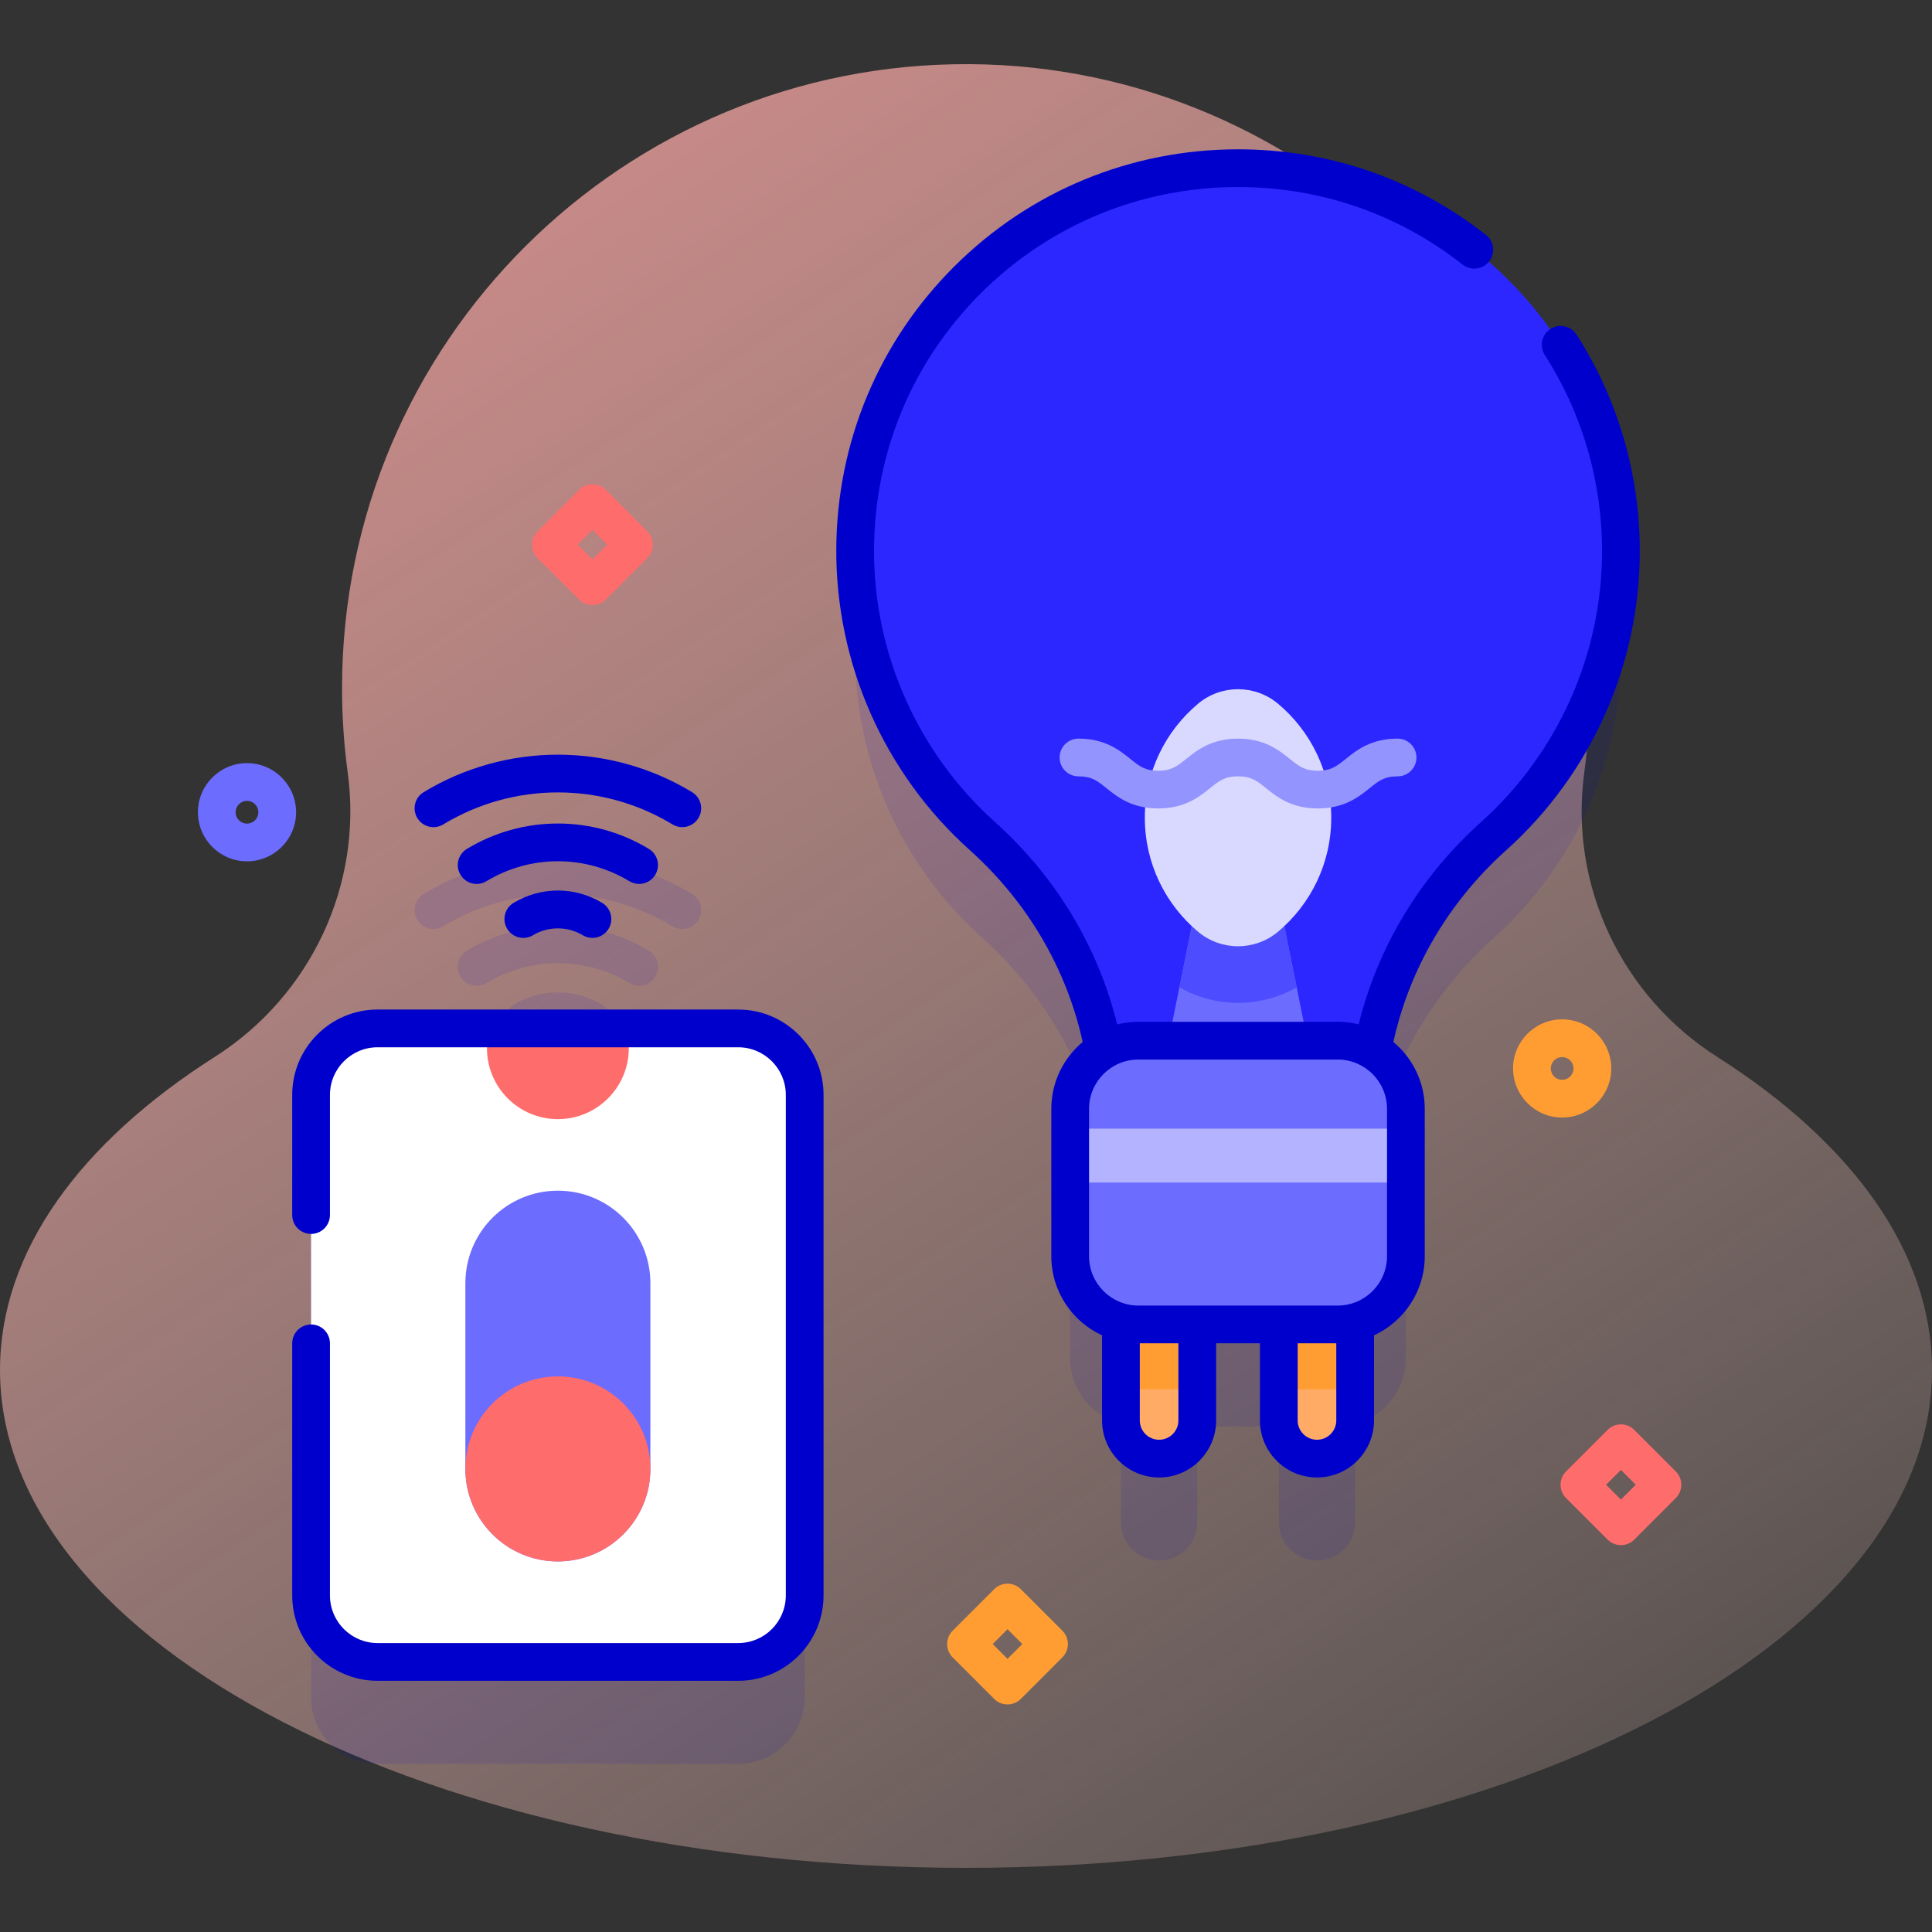 <svg id="Capa_1" enable-background="new 0 0 512 512" height="512" viewBox="0 0 512 512" width="512" xmlns="http://www.w3.org/2000/svg" xmlns:xlink="http://www.w3.org/1999/xlink"><rect x="0" y="0" width="512" height="512" fill="#333333" stroke="none"/><linearGradient id="SVGID_1_" gradientUnits="userSpaceOnUse" x1="484.555" x2="-53.445" y1="672.3" y2="-139.701"><stop offset=".008" stop-color="#ffe8dc" stop-opacity="0"/><stop offset=".998" stop-color="#ff9494"/></linearGradient><g><path d="m419.843 204.806c1.055-7.758 1.571-15.687 1.509-23.748-.692-90.025-74.256-163.486-164.281-164.057-91.815-.581-166.428 73.673-166.428 165.354 0 7.615.516 15.109 1.513 22.45 4.043 29.747-9.887 59.143-35.212 75.263-35.611 22.668-56.944 51.54-56.944 82.98 0 72.876 114.615 131.954 256 131.954s256-59.078 256-131.954c0-31.44-21.334-60.312-56.946-82.98-25.325-16.12-39.254-45.516-35.211-75.262z" fill="url(#SVGID_1_)"/><g><g><g fill="#00c" opacity=".1"><path d="m195.631 299.539h-95.575c-9.73 0-17.617 7.888-17.617 17.617v132.654c0 9.73 7.888 17.617 17.617 17.617h95.575c9.73 0 17.617-7.888 17.617-17.617v-132.654c.001-9.729-7.887-17.617-17.617-17.617z"/><path d="m328.094 71.572c-55.915-.001-101.198 45.053-101.468 100.968-.146 30.196 12.901 57.346 33.709 76.023 16.766 15.049 28.07 34.998 32.14 56.765-5.302 3.15-8.866 8.917-8.866 15.532v39.055c0 8.381 5.713 15.409 13.451 17.454v26.064c0 5.585 4.528 10.112 10.112 10.112s10.112-4.528 10.112-10.112v-25.445h21.617v25.445c0 5.585 4.528 10.112 10.112 10.112s10.112-4.528 10.112-10.112v-26.064c7.738-2.045 13.451-9.073 13.451-17.454v-39.055c0-6.614-3.564-12.382-8.866-15.532 4.068-21.765 15.369-41.714 32.134-56.759 20.697-18.574 33.717-45.53 33.717-75.529 0-56.039-45.429-101.467-101.467-101.468z"/></g><g><g><g><path d="m195.631 440.428h-95.575c-9.73 0-17.617-7.888-17.617-17.617v-132.654c0-9.73 7.888-17.617 17.617-17.617h95.575c9.73 0 17.617 7.888 17.617 17.617v132.653c.001 9.73-7.887 17.618-17.617 17.618z" fill="#fff"/></g><path d="m166.636 272.539v5.253c0 10.378-8.413 18.792-18.792 18.792-10.378 0-18.792-8.413-18.792-18.792v-5.253z" fill="#ff6c6c"/></g><g><path d="m123.33 389.272v-49.21c0-13.54 10.97-24.52 24.51-24.52s24.52 10.98 24.52 24.52v49.21c0 13.55-10.98 24.52-24.52 24.52-6.77 0-12.9-2.74-17.33-7.18-4.44-4.44-7.18-10.56-7.18-17.34z" fill="#6c6cff"/><circle cx="147.844" cy="389.276" fill="#ff6c6c" r="24.518"/></g></g><g><g><path d="m317.284 338.01v38.423c0 5.585-4.528 10.112-10.112 10.112s-10.112-4.528-10.112-10.112v-38.423z" fill="#ffab66"/><path d="m359.126 338.01v38.423c0 5.585-4.528 10.112-10.112 10.112-5.585 0-10.112-4.528-10.112-10.112v-38.423z" fill="#ffab66"/><g fill="#ff9d33"><path d="m297.06 338.01h20.225v30.157h-15.6c-1.594 0-3.145-.211-4.625-.599z"/><path d="m359.126 338.01v29.558c-1.48.388-3.03.599-4.625.599h-15.6v-30.157z"/></g></g><path d="m260.335 221.563c19.714 17.696 31.884 42.165 33.61 68.401h68.295c1.725-26.233 13.89-50.703 33.604-68.395 20.697-18.574 33.717-45.53 33.717-75.529 0-56.039-45.428-101.467-101.467-101.468-55.915-.001-101.198 45.053-101.468 100.968-.146 30.197 12.901 57.346 33.709 76.023z" fill="#2c27ff"/><g><path d="m347.028 278.404h-37.87l3.39-16.75 6.94-34.34h17.21l6.94 34.34z" fill="#6c6cff"/></g><path d="m343.638 261.654c-4.71 2.68-10.07 4.11-15.54 4.11s-10.84-1.43-15.55-4.11l6.94-34.34h17.21z" fill="#4d4dff"/><path d="m354.504 350.988h-52.822c-9.981 0-18.073-8.091-18.073-18.073v-39.055c0-9.981 8.091-18.073 18.073-18.073h52.822c9.981 0 18.073 8.091 18.073 18.073v39.055c-.001 9.982-8.092 18.073-18.073 18.073z" fill="#6c6cff"/><path d="m283.609 299.102h88.968v14.286h-88.968z" fill="#b3b3ff"/><g fill="#00c"><path d="m195.631 267.539h-95.575c-12.471 0-22.617 10.146-22.617 22.617v31.844c0 2.761 2.239 5 5 5s5-2.239 5-5v-31.844c0-6.957 5.66-12.617 12.617-12.617h95.575c6.958 0 12.618 5.66 12.618 12.617v132.654c0 6.957-5.66 12.617-12.618 12.617h-95.575c-6.957 0-12.617-5.66-12.617-12.617v-66.81c0-2.761-2.239-5-5-5s-5 2.239-5 5v66.811c0 12.471 10.146 22.617 22.617 22.617h95.575c12.471 0 22.618-10.146 22.618-22.617v-132.655c0-12.471-10.146-22.617-22.618-22.617z"/><path d="m169.366 234.252c1.69 0 3.339-.857 4.28-2.408 1.432-2.361.679-5.436-1.682-6.868-7.266-4.408-15.606-6.737-24.119-6.737s-16.854 2.33-24.12 6.737c-2.361 1.432-3.114 4.507-1.682 6.868 1.432 2.36 4.507 3.115 6.868 1.682 5.703-3.459 12.25-5.287 18.934-5.287s13.23 1.828 18.933 5.287c.81.492 1.704.726 2.588.726z"/><path d="m147.844 235.997c-4.147 0-8.211 1.135-11.751 3.283-2.361 1.432-3.114 4.507-1.682 6.868 1.432 2.36 4.508 3.115 6.868 1.682 3.953-2.397 9.176-2.398 13.13 0 .811.492 1.705.726 2.588.726 1.69 0 3.339-.857 4.28-2.407 1.432-2.361.679-5.436-1.682-6.868-3.54-2.149-7.604-3.284-11.751-3.284z"/><path d="m117.468 218.478c9.148-5.55 19.652-8.483 30.376-8.483s21.228 2.933 30.376 8.483c.811.492 1.705.726 2.588.726 1.69 0 3.339-.857 4.28-2.407 1.432-2.361.679-5.436-1.682-6.868-10.712-6.498-23.009-9.933-35.563-9.933s-24.851 3.435-35.563 9.933c-2.361 1.432-3.114 4.507-1.682 6.868 1.434 2.361 4.509 3.114 6.87 1.681z"/><path d="m417.805 88.684c-1.489-2.325-4.582-3.004-6.907-1.513-2.325 1.489-3.003 4.582-1.513 6.907 9.928 15.498 15.176 33.465 15.176 51.961 0 27.352-11.684 53.525-32.057 71.808-16.229 14.565-27.397 33.169-32.438 53.622-1.782-.443-3.645-.682-5.562-.682h-52.822c-1.937 0-3.818.243-5.618.695-5.036-20.453-16.159-39.072-32.389-53.64-20.5-18.402-32.182-44.746-32.049-72.279.124-25.711 10.208-49.836 28.394-67.932 18.186-18.095 42.361-28.06 68.074-28.06 21.82 0 42.404 7.106 59.525 20.551 2.171 1.705 5.315 1.328 7.021-.845 1.705-2.172 1.327-5.315-.845-7.021-18.899-14.841-41.619-22.686-65.701-22.686-.002 0 .001 0-.001 0-28.373 0-55.056 11-75.127 30.971-20.073 19.974-31.203 46.599-31.34 74.973-.146 30.386 12.745 59.46 35.37 79.768 15.317 13.748 25.65 31.448 29.931 50.854-5.079 4.236-8.318 10.607-8.318 17.722v39.055c0 9.288 5.52 17.306 13.448 20.961v22.557c0 8.334 6.78 15.115 15.115 15.115s15.115-6.781 15.115-15.115v-20.446h11.61v20.446c0 8.334 6.781 15.115 15.116 15.115s15.115-6.781 15.115-15.115v-22.558c7.928-3.655 13.447-11.673 13.447-20.961v-39.052c0-7.116-3.24-13.489-8.321-17.725 4.28-19.405 14.614-37.102 29.928-50.845 22.482-20.177 35.377-49.063 35.377-79.25.002-20.412-5.792-40.245-16.754-57.356zm-105.518 287.75c0 2.82-2.295 5.115-5.115 5.115s-5.115-2.295-5.115-5.115v-20.446h10.23zm36.727 5.115c-2.821 0-5.116-2.295-5.116-5.115v-20.446h10.231v20.446c0 2.82-2.295 5.115-5.115 5.115zm18.562-48.633c0 7.208-5.864 13.073-13.072 13.073h-52.822c-7.209 0-13.073-5.864-13.073-13.073v-39.056c0-7.208 5.864-13.073 13.073-13.073h52.822c7.208 0 13.072 5.864 13.072 13.073z"/></g><g><path d="m352.795 216.702c0 12.138-5.488 22.995-14.117 30.222-6.117 5.123-15.05 5.124-21.168.001-8.632-7.227-14.121-18.084-14.121-30.223 0-12.137 5.486-22.988 14.116-30.214 6.12-5.125 15.059-5.124 21.178.001 8.627 7.226 14.112 18.077 14.112 30.213z" fill="#d9d9ff"/><g><path d="m349.232 214.247c-7.047 0-10.896-3.096-13.705-5.356-2.44-1.963-3.913-3.148-7.438-3.148-3.522 0-4.995 1.185-7.435 3.147-2.81 2.261-6.657 5.356-13.704 5.356s-10.895-3.096-13.704-5.356c-2.44-1.963-3.913-3.148-7.437-3.148-2.762 0-5-2.239-5-5s2.238-5 5-5c7.047 0 10.895 3.096 13.704 5.356 2.44 1.963 3.913 3.148 7.437 3.148 3.522 0 4.995-1.185 7.435-3.147 2.81-2.261 6.657-5.356 13.704-5.356s10.896 3.096 13.705 5.356c2.44 1.963 3.913 3.148 7.438 3.148 3.523 0 4.996-1.185 7.437-3.147 2.81-2.261 6.658-5.356 13.705-5.356 2.762 0 5 2.239 5 5s-2.238 5-5 5c-3.524 0-4.997 1.185-7.438 3.148-2.809 2.259-6.657 5.355-13.704 5.355z" fill="#9494ff"/></g></g></g><g opacity=".1"><g><path d="m169.366 261.253c-.883 0-1.778-.234-2.588-.726-5.702-3.459-12.249-5.287-18.933-5.287-6.685 0-13.232 1.828-18.934 5.287-2.361 1.434-5.436.679-6.868-1.682s-.679-5.436 1.682-6.868c7.266-4.408 15.606-6.737 24.12-6.737s16.854 2.33 24.12 6.737c2.361 1.432 3.114 4.507 1.682 6.868-.942 1.55-2.591 2.408-4.281 2.408z" fill="#00c"/></g><g><path d="m156.997 275.555c-.884 0-1.778-.234-2.589-.726-3.951-2.397-9.177-2.397-13.128 0-2.362 1.433-5.436.679-6.869-1.681-1.432-2.361-.68-5.436 1.681-6.869 3.54-2.147 7.604-3.283 11.752-3.283s8.211 1.135 11.751 3.283c2.361 1.433 3.113 4.508 1.681 6.869-.94 1.55-2.589 2.407-4.279 2.407z" fill="#00c"/></g><g><path d="m180.809 246.203c-.883 0-1.778-.234-2.588-.726-9.148-5.549-19.652-8.483-30.376-8.483s-21.228 2.934-30.376 8.483c-2.361 1.433-5.436.679-6.868-1.682s-.679-5.436 1.682-6.868c10.713-6.499 23.01-9.933 35.563-9.933s24.85 3.435 35.563 9.933c2.361 1.432 3.114 4.507 1.682 6.868-.943 1.551-2.592 2.408-4.282 2.408z" fill="#00c"/></g></g></g><g><path d="m157.002 160.347c-1.28 0-2.559-.488-3.536-1.464l-11-11c-1.953-1.953-1.953-5.119 0-7.071l11-11c1.953-1.952 5.118-1.952 7.071 0l11 11c1.953 1.953 1.953 5.119 0 7.071l-11 11c-.976.976-2.255 1.464-3.535 1.464zm-3.929-16 3.929 3.929 3.929-3.929-3.929-3.929z" fill="#ff6c6c"/></g><g><path d="m429.561 409.472c-1.279 0-2.56-.488-3.535-1.464l-11-11c-1.953-1.953-1.953-5.119 0-7.071l11-11c1.951-1.952 5.119-1.952 7.07 0l11 11c1.953 1.953 1.953 5.119 0 7.071l-11 11c-.976.975-2.256 1.464-3.535 1.464zm-3.929-16 3.929 3.929 3.929-3.929-3.929-3.929z" fill="#ff6c6c"/></g><g><path d="m267 451.688c-1.279 0-2.56-.488-3.535-1.464l-11-11c-1.953-1.953-1.953-5.119 0-7.071l11-11c1.951-1.952 5.119-1.952 7.07 0l11 11c1.953 1.953 1.953 5.119 0 7.071l-11 11c-.975.976-2.256 1.464-3.535 1.464zm-3.929-16 3.929 3.929 3.929-3.929-3.929-3.929z" fill="#ff9d33"/></g><g><path d="m65.458 228.259c-7.175 0-13.012-5.837-13.012-13.012s5.837-13.012 13.012-13.012 13.012 5.837 13.012 13.012-5.837 13.012-13.012 13.012zm0-16.024c-1.661 0-3.012 1.351-3.012 3.012s1.351 3.012 3.012 3.012 3.012-1.351 3.012-3.012-1.351-3.012-3.012-3.012z" fill="#6c6cff"/></g><g><path d="m413.988 296.159c-7.175 0-13.012-5.837-13.012-13.012s5.837-13.012 13.012-13.012 13.012 5.837 13.012 13.012-5.837 13.012-13.012 13.012zm0-16.024c-1.661 0-3.012 1.351-3.012 3.012s1.351 3.012 3.012 3.012 3.012-1.351 3.012-3.012-1.351-3.012-3.012-3.012z" fill="#ff9d33"/></g></g></g></svg>